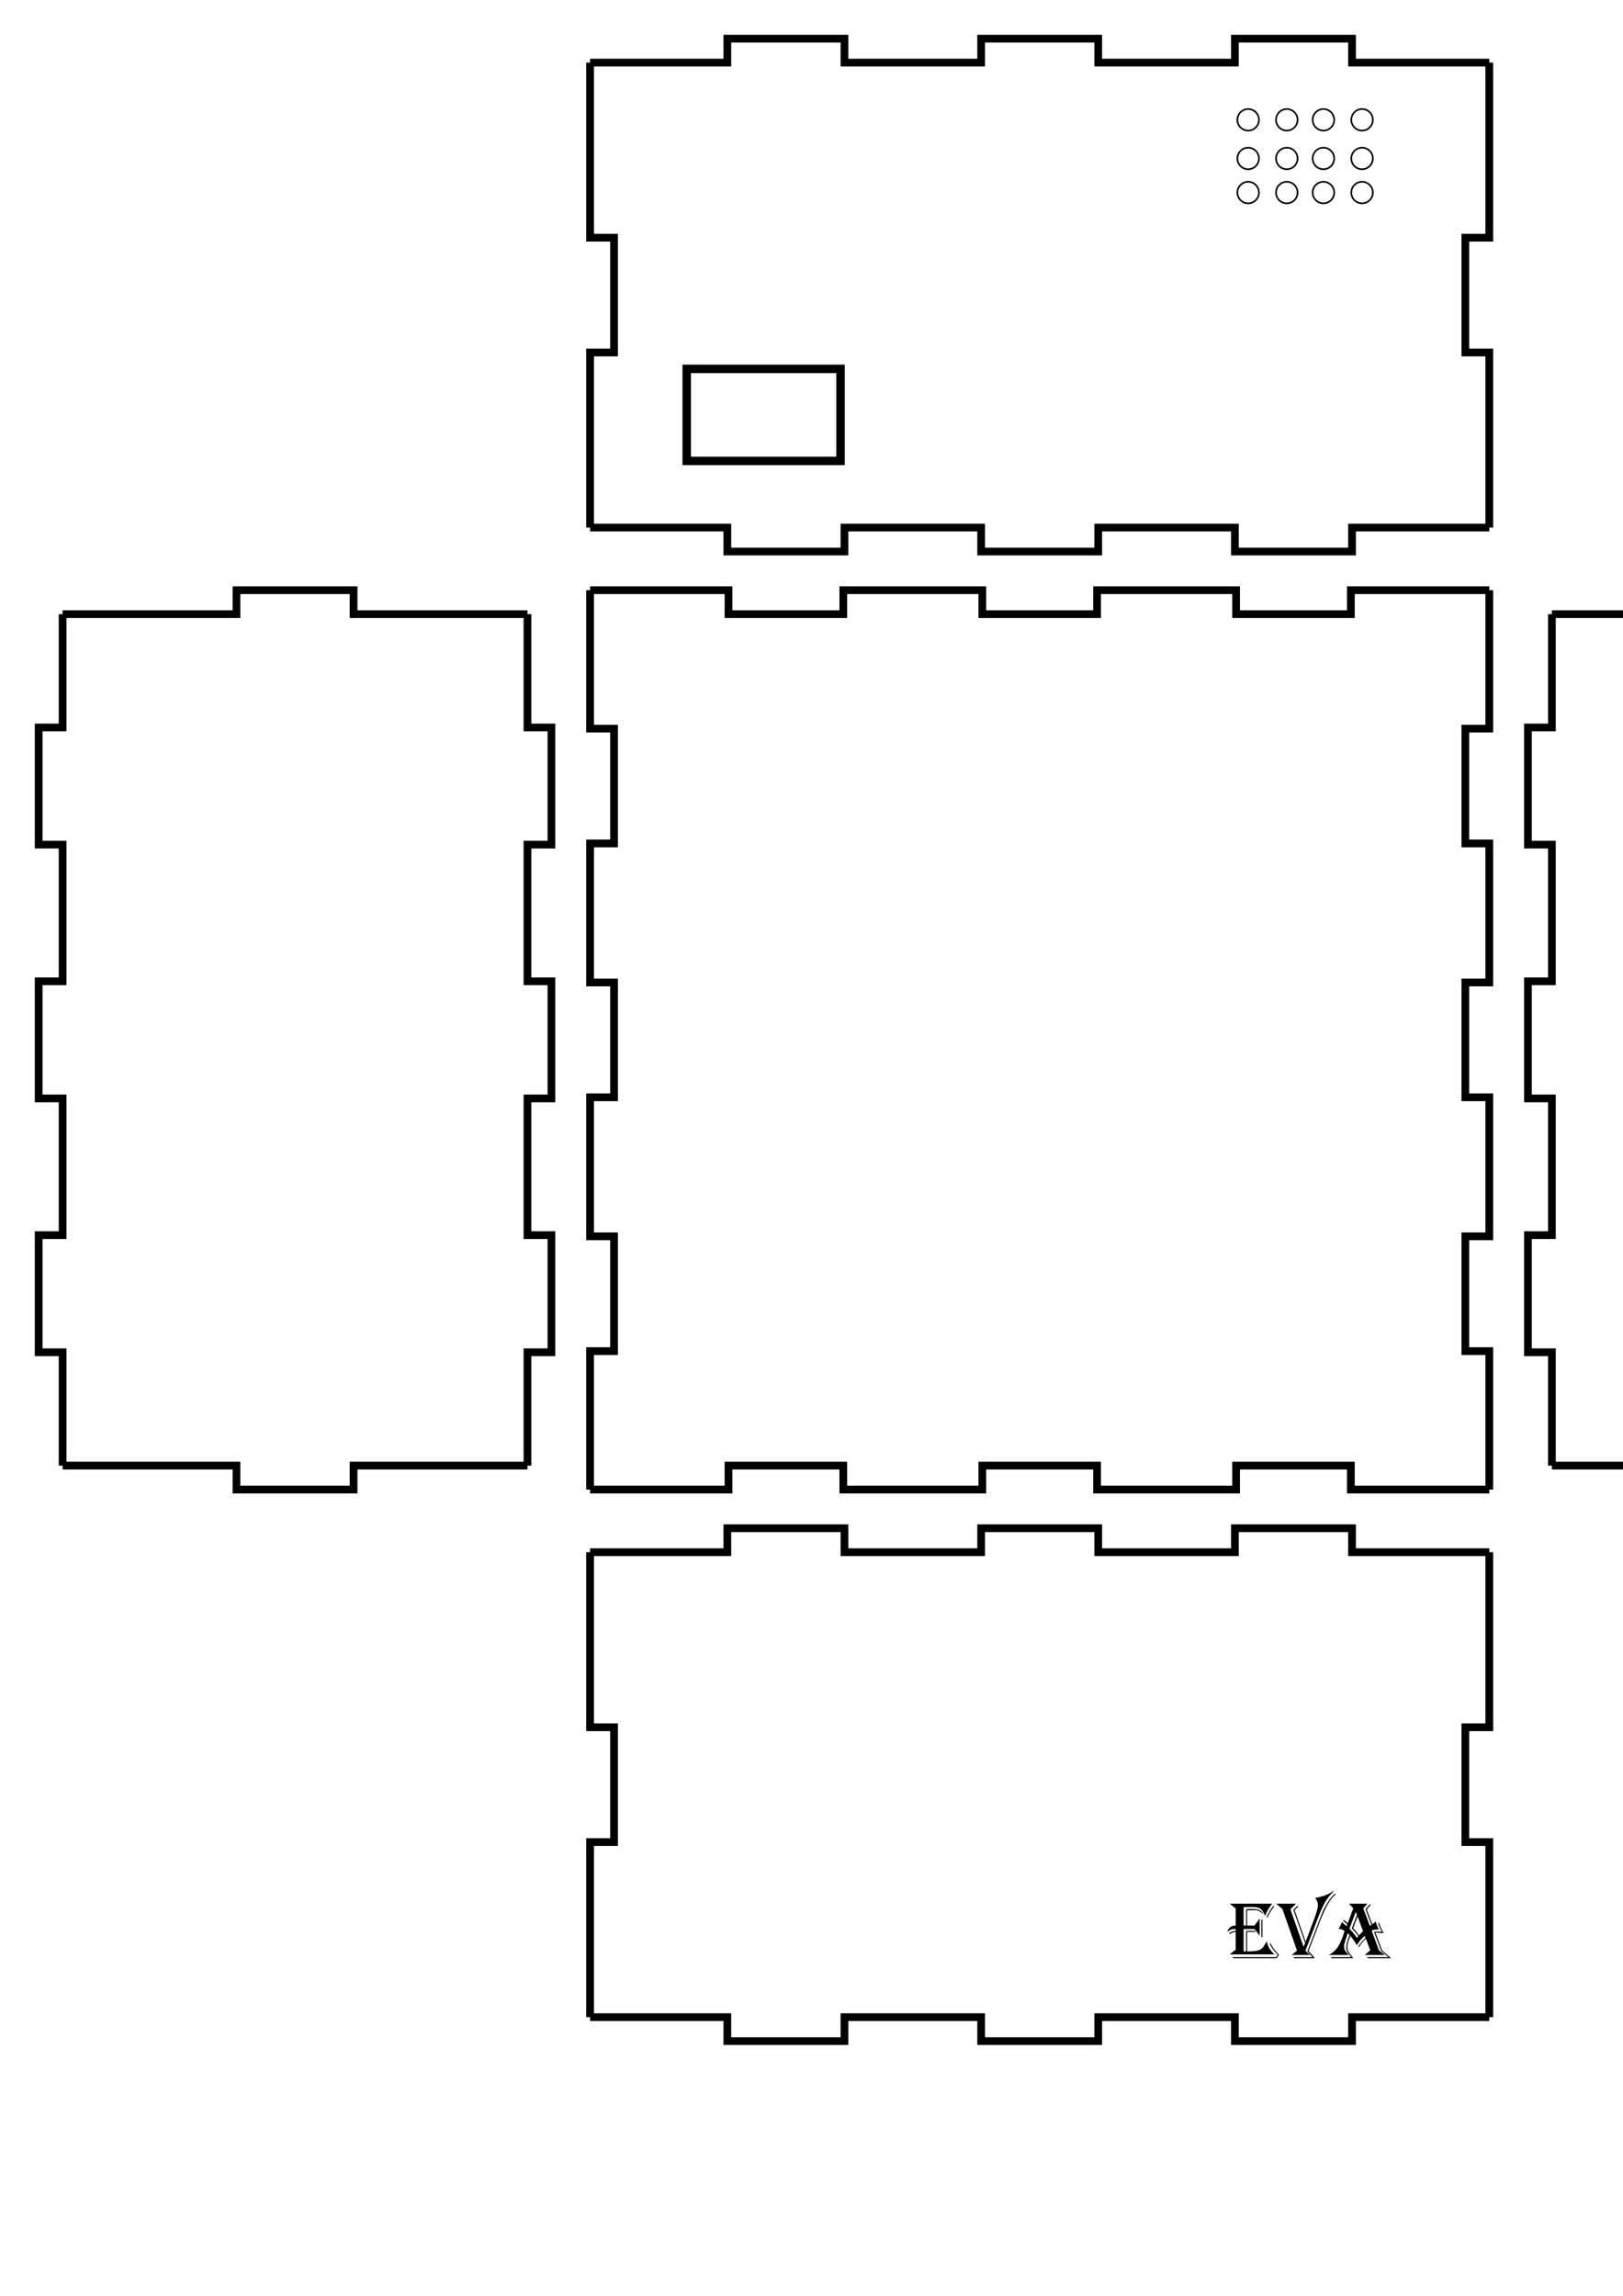 <?xml version="1.0" encoding="UTF-8" standalone="no"?>
<!-- Created with Inkscape (http://www.inkscape.org/) -->
<svg sodipodi:docname="kassi.svg" width="210mm" height="297mm" viewBox="0 0 210 297" version="1.1" id="svg5" inkscape:version="1.2 (dc2aedaf03, 2022-05-15)" xmlns:inkscape="http://www.inkscape.org/namespaces/inkscape" xmlns:sodipodi="http://sodipodi.sourceforge.net/DTD/sodipodi-0.dtd" xmlns:xlink="http://www.w3.org/1999/xlink" xmlns="http://www.w3.org/2000/svg" xmlns:svg="http://www.w3.org/2000/svg">
  <sodipodi:namedview id="namedview7" pagecolor="#ffffff" bordercolor="#666666" borderopacity="1.0" inkscape:showpageshadow="2" inkscape:pageopacity="0.0" inkscape:pagecheckerboard="0" inkscape:deskcolor="#d1d1d1" inkscape:document-units="mm" showgrid="false" inkscape:zoom="0.83972969" inkscape:cx="634.72806" inkscape:cy="491.2295" inkscape:window-width="1920" inkscape:window-height="991" inkscape:window-x="-9" inkscape:window-y="-9" inkscape:window-maximized="1" inkscape:current-layer="layer1"/>
  <defs id="defs2">
    <linearGradient id="linearGradient6757" inkscape:swatch="solid">
      <stop style="stop-color:#000000;stop-opacity:1;" offset="0" id="stop6755"/>
    </linearGradient>
    <linearGradient id="linearGradient1987" inkscape:swatch="solid">
      <stop style="stop-color:#000000;stop-opacity:1;" offset="0" id="stop1985"/>
    </linearGradient>
    <linearGradient id="linearGradient1981" inkscape:swatch="solid">
      <stop style="stop-color:#000000;stop-opacity:1;" offset="0" id="stop1979"/>
    </linearGradient>
    <linearGradient inkscape:collect="always" xlink:href="#linearGradient1981" id="linearGradient1983" x1="295.451" y1="138.024" x2="321.028" y2="138.024" gradientUnits="userSpaceOnUse" gradientTransform="matrix(0.857,0,0,0.857,83.781,38.641)"/>
    <linearGradient inkscape:collect="always" xlink:href="#linearGradient1981" id="linearGradient5419" gradientUnits="userSpaceOnUse" gradientTransform="matrix(0.857,0,0,0.857,41.975,39.648)" x1="295.451" y1="138.024" x2="321.028" y2="138.024"/>
    <linearGradient inkscape:collect="always" xlink:href="#linearGradient1981" id="linearGradient5443" gradientUnits="userSpaceOnUse" gradientTransform="matrix(0.857,0,0,0.857,41.807,-3.837)" x1="295.451" y1="138.024" x2="321.028" y2="138.024"/>
    <linearGradient inkscape:collect="always" xlink:href="#linearGradient1981" id="linearGradient5445" gradientUnits="userSpaceOnUse" gradientTransform="matrix(0.857,0,0,0.857,83.613,-4.844)" x1="295.451" y1="138.024" x2="321.028" y2="138.024"/>
    <linearGradient inkscape:collect="always" xlink:href="#linearGradient6757" id="linearGradient6759" x1="91.672" y1="48.438" x2="101.074" y2="48.438" gradientUnits="userSpaceOnUse" gradientTransform="matrix(2.117,0,0,1.202,-105.227,-4.545)"/>
    <linearGradient inkscape:collect="always" xlink:href="#linearGradient1981" id="linearGradient6812" gradientUnits="userSpaceOnUse" gradientTransform="matrix(0.109,0,0,0.109,132.928,0.467)" x1="295.451" y1="138.024" x2="321.028" y2="138.024"/>
    <linearGradient inkscape:collect="always" xlink:href="#linearGradient1981" id="linearGradient6845" gradientUnits="userSpaceOnUse" gradientTransform="matrix(0.109,0,0,0.109,127.928,0.467)" x1="295.451" y1="138.024" x2="321.028" y2="138.024"/>
    <linearGradient inkscape:collect="always" xlink:href="#linearGradient1981" id="linearGradient6852" gradientUnits="userSpaceOnUse" gradientTransform="matrix(0.109,0,0,0.109,127.928,5.467)" x1="295.451" y1="138.024" x2="321.028" y2="138.024"/>
    <linearGradient inkscape:collect="always" xlink:href="#linearGradient1981" id="linearGradient6854" gradientUnits="userSpaceOnUse" gradientTransform="matrix(0.109,0,0,0.109,132.928,5.467)" x1="295.451" y1="138.024" x2="321.028" y2="138.024"/>
    <linearGradient inkscape:collect="always" xlink:href="#linearGradient1981" id="linearGradient6868" gradientUnits="userSpaceOnUse" gradientTransform="matrix(0.109,0,0,0.109,142.666,5.467)" x1="295.451" y1="138.024" x2="321.028" y2="138.024"/>
    <linearGradient inkscape:collect="always" xlink:href="#linearGradient1981" id="linearGradient6870" gradientUnits="userSpaceOnUse" gradientTransform="matrix(0.109,0,0,0.109,137.666,0.467)" x1="295.451" y1="138.024" x2="321.028" y2="138.024"/>
    <linearGradient inkscape:collect="always" xlink:href="#linearGradient1981" id="linearGradient6872" gradientUnits="userSpaceOnUse" gradientTransform="matrix(0.109,0,0,0.109,137.666,5.467)" x1="295.451" y1="138.024" x2="321.028" y2="138.024"/>
    <linearGradient inkscape:collect="always" xlink:href="#linearGradient1981" id="linearGradient6874" gradientUnits="userSpaceOnUse" gradientTransform="matrix(0.109,0,0,0.109,142.666,0.467)" x1="295.451" y1="138.024" x2="321.028" y2="138.024"/>
    <linearGradient inkscape:collect="always" xlink:href="#linearGradient1981" id="linearGradient7199" gradientUnits="userSpaceOnUse" gradientTransform="matrix(0.109,0,0,0.109,142.666,9.878)" x1="295.451" y1="138.024" x2="321.028" y2="138.024"/>
    <linearGradient inkscape:collect="always" xlink:href="#linearGradient1981" id="linearGradient7201" gradientUnits="userSpaceOnUse" gradientTransform="matrix(0.109,0,0,0.109,137.666,9.878)" x1="295.451" y1="138.024" x2="321.028" y2="138.024"/>
    <linearGradient inkscape:collect="always" xlink:href="#linearGradient1981" id="linearGradient7203" gradientUnits="userSpaceOnUse" gradientTransform="matrix(0.109,0,0,0.109,127.928,9.878)" x1="295.451" y1="138.024" x2="321.028" y2="138.024"/>
    <linearGradient inkscape:collect="always" xlink:href="#linearGradient1981" id="linearGradient7205" gradientUnits="userSpaceOnUse" gradientTransform="matrix(0.109,0,0,0.109,132.928,9.878)" x1="295.451" y1="138.024" x2="321.028" y2="138.024"/>
  </defs>
  <g inkscape:label="Layer 1" inkscape:groupmode="layer" id="layer1">
    <g id="panel2021">
      <path style="fill:none;stroke:#000000;stroke-width:1" d="M 76.35 200.8 L 94.112 200.8 L 94.112 197.7 L 109.263 197.7 L 109.263 200.8 L 126.95 200.8 L 126.95 197.7 L 142.1 197.7 L 142.1 200.8 L 159.787 200.8 L 159.787 197.7 L 174.938 197.7 L 174.938 200.8 L 192.7 200.8" id="path703"/>
      <path style="fill:none;stroke:#000000;stroke-width:1" d="M 192.7 200.8 L 192.7 223.45 L 189.6 223.45 L 189.6 238.3 L 192.7 238.3 L 192.7 260.95" id="path705"/>
      <path style="fill:none;stroke:#000000;stroke-width:1" d="M 192.7 260.95 L 174.938 260.95 L 174.938 264.05 L 159.787 264.05 L 159.787 260.95 L 142.1 260.95 L 142.1 264.05 L 126.95 264.05 L 126.95 260.95 L 109.262 260.95 L 109.262 264.05 L 94.112 264.05 L 94.112 260.95 L 76.35 260.95" id="path707"/>
      <path style="fill:none;stroke:#000000;stroke-width:1" d="M 76.35 260.95 L 76.35 238.3 L 79.45 238.3 L 79.45 223.45 L 76.35 223.45 L 76.35 200.8" id="path709"/>
    </g>
    <g id="panel1931">
      <path style="fill:none;stroke:#000000;stroke-width:1" d="M 8.1 79.45 L 30.6 79.45 L 30.6 76.35 L 45.75 76.35 L 45.75 79.45 L 68.25 79.45" id="path742"/>
      <path style="fill:none;stroke:#000000;stroke-width:1" d="M 68.25 79.45 L 68.25 94.112 L 71.35 94.112 L 71.35 109.263 L 68.25 109.263 L 68.25 126.95 L 71.35 126.95 L 71.35 142.1 L 68.25 142.1 L 68.25 159.787 L 71.35 159.787 L 71.35 174.938 L 68.25 174.938 L 68.25 189.6" id="path744"/>
      <path style="fill:none;stroke:#000000;stroke-width:1" d="M 68.25 189.6 L 45.75 189.6 L 45.75 192.7 L 30.6 192.7 L 30.6 189.6 L 8.1 189.6" id="path746"/>
      <path style="fill:none;stroke:#000000;stroke-width:1" d="M 8.1 189.6 L 8.1 174.938 L 5 174.938 L 5 159.787 L 8.1 159.787 L 8.1 142.1 L 5 142.1 L 5 126.95 L 8.1 126.95 L 8.1 109.262 L 5 109.262 L 5 94.112 L 8.1 94.112 L 8.1 79.45" id="path748"/>
    </g>
    <g id="panel2127">
      <path style="fill:none;stroke:#000000;stroke-width:1" d="M 76.35 76.35 L 94.263 76.35 L 94.263 79.45 L 109.112 79.45 L 109.112 76.35 L 127.1 76.35 L 127.1 79.45 L 141.95 79.45 L 141.95 76.35 L 159.938 76.35 L 159.938 79.45 L 174.787 79.45 L 174.787 76.35 L 192.7 76.35" id="path790"/>
      <path style="fill:none;stroke:#000000;stroke-width:1" d="M 192.7 76.35 L 192.7 94.263 L 189.6 94.263 L 189.6 109.112 L 192.7 109.112 L 192.7 127.1 L 189.6 127.1 L 189.6 141.95 L 192.7 141.95 L 192.7 159.938 L 189.6 159.938 L 189.6 174.787 L 192.7 174.787 L 192.7 192.7" id="path792"/>
      <path style="fill:none;stroke:#000000;stroke-width:1" d="M 192.7 192.7 L 174.787 192.7 L 174.787 189.6 L 159.938 189.6 L 159.938 192.7 L 141.95 192.7 L 141.95 189.6 L 127.1 189.6 L 127.1 192.7 L 109.112 192.7 L 109.112 189.6 L 94.263 189.6 L 94.263 192.7 L 76.35 192.7" id="path794"/>
      <path style="fill:none;stroke:#000000;stroke-width:1" d="M 76.35 192.7 L 76.35 174.787 L 79.45 174.787 L 79.45 159.938 L 76.35 159.938 L 76.35 141.95 L 79.45 141.95 L 79.45 127.1 L 76.35 127.1 L 76.35 109.112 L 79.45 109.112 L 79.45 94.263 L 76.35 94.263 L 76.35 76.35" id="path796"/>
    </g>
    <g id="panel824">
      <path style="fill:none;stroke:#000000;stroke-width:1" d="M 200.8 79.45 L 223.3 79.45 L 223.3 76.35 L 238.45 76.35 L 238.45 79.45 L 260.95 79.45" id="path799"/>
      <path style="fill:none;stroke:#000000;stroke-width:1" d="M 260.95 79.45 L 260.95 94.112 L 264.05 94.112 L 264.05 109.263 L 260.95 109.263 L 260.95 126.95 L 264.05 126.95 L 264.05 142.1 L 260.95 142.1 L 260.95 159.787 L 264.05 159.787 L 264.05 174.938 L 260.95 174.938 L 260.95 189.6" id="path801"/>
      <path style="fill:none;stroke:#000000;stroke-width:1" d="M 260.95 189.6 L 238.45 189.6 L 238.45 192.7 L 223.3 192.7 L 223.3 189.6 L 200.8 189.6" id="path803"/>
      <path style="fill:none;stroke:#000000;stroke-width:1" d="M 200.8 189.6 L 200.8 174.938 L 197.7 174.938 L 197.7 159.787 L 200.8 159.787 L 200.8 142.1 L 197.7 142.1 L 197.7 126.95 L 200.8 126.95 L 200.8 109.262 L 197.7 109.262 L 197.7 94.112 L 200.8 94.112 L 200.8 79.45" id="path805"/>
    </g>
    <g id="panel3402">
      <path style="fill:none;stroke:#000000;stroke-width:1" d="M 269.05 76.35 L 286.963 76.35 L 286.963 79.45 L 301.813 79.45 L 301.813 76.35 L 319.8 76.35 L 319.8 79.45 L 334.65 79.45 L 334.65 76.35 L 352.638 76.35 L 352.638 79.45 L 367.488 79.45 L 367.488 76.35 L 385.4 76.35" id="path808"/>
      <path style="fill:none;stroke:#000000;stroke-width:1" d="m 385.4,76.35 v 17.913 h -3.1 v 14.85 h 6.804 c 4.254,5.505 7.219,11.159 0,17.988 H 382.3 v 14.85 h 6.804 c 5.248,6.206 5.936,12.229 0,17.988 H 382.3 v 14.849 h 3.1 V 192.7" id="path810" sodipodi:nodetypes="cccccccccccccc"/>
      <path style="fill:none;stroke:#000000;stroke-width:1" d="M 385.4 192.7 L 367.488 192.7 L 367.488 189.6 L 352.637 189.6 L 352.637 192.7 L 334.65 192.7 L 334.65 189.6 L 319.8 189.6 L 319.8 192.7 L 301.812 192.7 L 301.812 189.6 L 286.962 189.6 L 286.962 192.7 L 269.05 192.7" id="path812"/>
      <path style="fill:none;stroke:#000000;stroke-width:1" d="M 269.05 192.7 L 269.05 174.787 L 272.15 174.787 L 272.15 159.938 L 269.05 159.938 L 269.05 141.95 L 272.15 141.95 L 272.15 127.1 L 269.05 127.1 L 269.05 109.112 L 272.15 109.112 L 272.15 94.263 L 269.05 94.263 L 269.05 76.35" id="path814"/>
    </g>
    <g id="panel132">
      <path style="fill:none;stroke:#000000;stroke-width:1" d="M 76.35 8.1 L 94.112 8.1 L 94.112 5 L 109.263 5 L 109.263 8.1 L 126.95 8.1 L 126.95 5 L 142.1 5 L 142.1 8.1 L 159.787 8.1 L 159.787 5 L 174.938 5 L 174.938 8.1 L 192.7 8.1" id="path817"/>
      <path style="fill:none;stroke:#000000;stroke-width:1" d="M 192.7 8.1 L 192.7 30.75 L 189.6 30.75 L 189.6 45.6 L 192.7 45.6 L 192.7 68.25" id="path819"/>
      <path style="fill:none;stroke:#000000;stroke-width:1" d="M 192.7 68.25 L 174.938 68.25 L 174.938 71.35 L 159.787 71.35 L 159.787 68.25 L 142.1 68.25 L 142.1 71.35 L 126.95 71.35 L 126.95 68.25 L 109.262 68.25 L 109.262 71.35 L 94.112 71.35 L 94.112 68.25 L 76.35 68.25" id="path821"/>
      <path style="fill:none;stroke:#000000;stroke-width:1" d="M 76.35 68.25 L 76.35 45.6 L 79.45 45.6 L 79.45 30.75 L 76.35 30.75 L 76.35 8.1" id="path823"/>
    </g>
    <path id="path1281" style="opacity:1;fill:none;fill-rule:nonzero;stroke:url(#linearGradient1983);stroke-width:1.686;stroke-dasharray:none;paint-order:fill markers stroke" d="m 358.844,156.903 a 10.957,10.957 0 0 0 -10.957,-10.957 10.957,10.957 0 0 0 -10.957,10.957 10.957,10.957 0 0 0 10.957,10.957 10.957,10.957 0 0 0 10.957,-10.957 z"/>
    <path id="path5417" style="opacity:1;fill:none;fill-rule:nonzero;stroke:url(#linearGradient5419);stroke-width:1.686;stroke-dasharray:none;paint-order:fill markers stroke" d="m 317.037,157.91 a 10.957,10.957 0 0 0 -10.957,-10.957 10.957,10.957 0 0 0 -10.957,10.957 10.957,10.957 0 0 0 10.957,10.957 10.957,10.957 0 0 0 10.957,-10.957 z"/>
    <g id="g5429">
      <path style="fill:none;stroke:#000000;stroke-width:1" d="M 269.05 76.35 L 286.963 76.35 L 286.963 79.45 L 301.813 79.45 L 301.813 76.35 L 319.8 76.35 L 319.8 79.45 L 334.65 79.45 L 334.65 76.35 L 352.638 76.35 L 352.638 79.45 L 367.488 79.45 L 367.488 76.35 L 385.4 76.35" id="path5421"/>
      <path style="fill:none;stroke:#000000;stroke-width:1" d="m 385.4,76.35 v 17.913 h -3.1 v 14.85 h 6.804 c 4.254,5.505 7.219,11.159 0,17.988 H 382.3 v 14.85 h 6.804 c 5.248,6.206 5.936,12.229 0,17.988 H 382.3 v 14.849 h 3.1 V 192.7" id="path5423" sodipodi:nodetypes="cccccccccccccc"/>
      <path style="fill:none;stroke:#000000;stroke-width:1" d="M 385.4 192.7 L 367.488 192.7 L 367.488 189.6 L 352.637 189.6 L 352.637 192.7 L 334.65 192.7 L 334.65 189.6 L 319.8 189.6 L 319.8 192.7 L 301.812 192.7 L 301.812 189.6 L 286.962 189.6 L 286.962 192.7 L 269.05 192.7" id="path5425"/>
      <path style="fill:none;stroke:#000000;stroke-width:1" d="M 269.05 192.7 L 269.05 174.787 L 272.15 174.787 L 272.15 159.938 L 269.05 159.938 L 269.05 141.95 L 272.15 141.95 L 272.15 127.1 L 269.05 127.1 L 269.05 109.112 L 272.15 109.112 L 272.15 94.263 L 269.05 94.263 L 269.05 76.35" id="path5427"/>
    </g>
    <path id="path5431" style="opacity:1;fill:none;fill-rule:nonzero;stroke:url(#linearGradient1983);stroke-width:1.686;stroke-dasharray:none;paint-order:fill markers stroke" d="m 358.844,156.903 a 10.957,10.957 0 0 0 -10.957,-10.957 10.957,10.957 0 0 0 -10.957,10.957 10.957,10.957 0 0 0 10.957,10.957 10.957,10.957 0 0 0 10.957,-10.957 z"/>
    <path id="path5433" style="opacity:1;fill:none;fill-rule:nonzero;stroke:url(#linearGradient5419);stroke-width:1.686;stroke-dasharray:none;paint-order:fill markers stroke" d="m 317.037,157.91 a 10.957,10.957 0 0 0 -10.957,-10.957 10.957,10.957 0 0 0 -10.957,10.957 10.957,10.957 0 0 0 10.957,10.957 10.957,10.957 0 0 0 10.957,-10.957 z"/>
    <path id="path5439" style="opacity:1;fill:none;fill-rule:nonzero;stroke:url(#linearGradient5445);stroke-width:1.686;stroke-dasharray:none;paint-order:fill markers stroke" d="m 358.676,113.417 a 10.957,10.957 0 0 0 -10.957,-10.957 10.957,10.957 0 0 0 -10.957,10.957 10.957,10.957 0 0 0 10.957,10.957 10.957,10.957 0 0 0 10.957,-10.957 z"/>
    <path id="path5441" style="opacity:1;fill:none;fill-rule:nonzero;stroke:url(#linearGradient5443);stroke-width:1.686;stroke-dasharray:none;paint-order:fill markers stroke" d="m 316.869,114.425 a 10.957,10.957 0 0 0 -10.957,-10.957 10.957,10.957 0 0 0 -10.957,10.957 10.957,10.957 0 0 0 10.957,10.957 10.957,10.957 0 0 0 10.957,-10.957 z"/>
    <rect style="opacity:1;fill:none;fill-opacity:1;fill-rule:nonzero;stroke-width:9.886;stroke-dasharray:none;stroke-dashoffset:0;paint-order:stroke fill markers;stroke:none;stroke-opacity:1" id="rect5499" width="16.958" height="10.745" x="90.664" y="50.369"/>
    <rect style="opacity:1;fill:none;fill-opacity:1;fill-rule:nonzero;stroke:url(#linearGradient6759);stroke-width:1.094;stroke-dasharray:none;stroke-dashoffset:0;stroke-opacity:1;paint-order:fill markers stroke" id="rect5503" width="19.906" height="11.906" x="88.854" y="47.719"/>
    <path id="path5433-9" style="fill:none;fill-rule:nonzero;stroke:url(#linearGradient6812);stroke-width:0.214;stroke-dasharray:none;paint-order:fill markers stroke" d="M 167.893,15.5 A 1.393,1.393 0 0 0 166.5,14.107 a 1.393,1.393 0 0 0 -1.393,1.393 1.393,1.393 0 0 0 1.393,1.393 1.393,1.393 0 0 0 1.393,-1.393 z"/>
    <path id="path5433-9-9" style="fill:none;fill-rule:nonzero;stroke:url(#linearGradient6845);stroke-width:0.214;stroke-dasharray:none;paint-order:fill markers stroke" d="M 162.893,15.5 A 1.393,1.393 0 0 0 161.5,14.107 a 1.393,1.393 0 0 0 -1.393,1.393 1.393,1.393 0 0 0 1.393,1.393 1.393,1.393 0 0 0 1.393,-1.393 z"/>
    <path id="path6848" style="fill:none;fill-rule:nonzero;stroke:url(#linearGradient6854);stroke-width:0.214;stroke-dasharray:none;paint-order:fill markers stroke" d="M 167.893,20.5 A 1.393,1.393 0 0 0 166.5,19.107 a 1.393,1.393 0 0 0 -1.393,1.393 1.393,1.393 0 0 0 1.393,1.393 1.393,1.393 0 0 0 1.393,-1.393 z"/>
    <path id="path6850" style="fill:none;fill-rule:nonzero;stroke:url(#linearGradient6852);stroke-width:0.214;stroke-dasharray:none;paint-order:fill markers stroke" d="M 162.893,20.5 A 1.393,1.393 0 0 0 161.5,19.107 a 1.393,1.393 0 0 0 -1.393,1.393 1.393,1.393 0 0 0 1.393,1.393 1.393,1.393 0 0 0 1.393,-1.393 z"/>
    <path id="path6860" style="fill:none;fill-rule:nonzero;stroke:url(#linearGradient6874);stroke-width:0.214;stroke-dasharray:none;paint-order:fill markers stroke" d="m 177.631,15.5 a 1.393,1.393 0 0 0 -1.393,-1.393 1.393,1.393 0 0 0 -1.393,1.393 1.393,1.393 0 0 0 1.393,1.393 1.393,1.393 0 0 0 1.393,-1.393 z"/>
    <path id="path6862" style="fill:none;fill-rule:nonzero;stroke:url(#linearGradient6872);stroke-width:0.214;stroke-dasharray:none;paint-order:fill markers stroke" d="m 172.631,20.5 a 1.393,1.393 0 0 0 -1.393,-1.393 1.393,1.393 0 0 0 -1.393,1.393 1.393,1.393 0 0 0 1.393,1.393 1.393,1.393 0 0 0 1.393,-1.393 z"/>
    <path id="path6864" style="fill:none;fill-rule:nonzero;stroke:url(#linearGradient6870);stroke-width:0.214;stroke-dasharray:none;paint-order:fill markers stroke" d="m 172.631,15.5 a 1.393,1.393 0 0 0 -1.393,-1.393 1.393,1.393 0 0 0 -1.393,1.393 1.393,1.393 0 0 0 1.393,1.393 1.393,1.393 0 0 0 1.393,-1.393 z"/>
    <path id="path6866" style="fill:none;fill-rule:nonzero;stroke:url(#linearGradient6868);stroke-width:0.214;stroke-dasharray:none;paint-order:fill markers stroke" d="m 177.631,20.5 a 1.393,1.393 0 0 0 -1.393,-1.393 1.393,1.393 0 0 0 -1.393,1.393 1.393,1.393 0 0 0 1.393,1.393 1.393,1.393 0 0 0 1.393,-1.393 z"/>
    <g aria-label="eva" id="text6934" style="font-size:10.583px;line-height:1.25;font-family:Algerian;-inkscape-font-specification:Algerian;letter-spacing:0px;word-spacing:0px;stroke-width:0.265">
      <path d="m 164.615,246.272 -0.083,0.098 q -0.527,0.646 -0.837,1.483 -0.052,-0.119 -0.077,-0.176 -0.284,-0.62 -0.61,-0.801 -0.326,-0.181 -1.168,-0.181 -0.388,0 -0.93,0.026 v 2.377 h 0.331 v -2.103 q 0.393,-0.036 0.749,-0.036 0.656,0 0.966,0.14 0.31,0.14 0.553,0.543 -0.072,-0.052 -0.103,-0.077 -0.419,-0.331 -0.605,-0.393 -0.186,-0.062 -0.734,-0.062 -0.165,0 -0.589,0.021 l -0.109,0.005 v 1.964 h 0.951 l 0.667,-0.915 v 2.227 l -0.667,-0.863 h -1.411 v 2.899 h 0.331 v -2.656 h 1.121 l 0.134,0.134 h -1.127 v 2.522 q 1.054,0 1.499,-0.15 0.444,-0.15 0.698,-0.589 l 0.274,-0.47 q 0.015,-0.031 0.062,-0.114 0.134,0.568 0.331,0.909 0.202,0.341 0.661,0.796 h -5.793 l 0.785,-0.599 v -2.305 q -0.434,0.052 -0.785,0.269 l -0.072,-0.109 q 0.315,-0.227 0.858,-0.295 v -0.243 q -0.088,-0.01 -0.124,-0.01 -0.527,0 -0.961,0.388 0.238,-0.827 1.085,-0.827 v -2.207 l -0.785,-0.62 z m 0.248,0.362 -0.036,0.046 q -0.63,0.847 -0.842,1.421 l -0.088,-0.109 q 0.346,-0.801 0.894,-1.468 z m -1.519,1.721 v 2.284 l -0.129,-0.067 v -2.284 z m 2.139,4.506 -0.269,0.465 h -5.643 l -0.083,-0.14 h 5.659 l 0.176,-0.326 q -0.744,-0.687 -1.049,-1.468 l 0.165,0.062 q 0.284,0.661 0.961,1.323 z" id="path6993"/>
      <path d="m 172.49,244.639 0.057,0.057 q -0.677,0.651 -1.106,1.395 -0.429,0.744 -1.028,2.325 l -1.509,3.948 0.615,0.537 h -2.382 l 0.682,-0.563 -1.891,-5.385 -0.796,-0.682 h 2.563 l -0.729,0.729 1.705,4.852 0.202,-0.481 -1.524,-4.299 0.527,-0.522 0.093,0.098 -0.46,0.455 1.431,4.088 1.096,-2.925 q 0.491,-1.302 0.491,-1.824 0,-0.527 -0.388,-0.904 l 0.098,-0.021 q 1.504,-0.289 2.253,-0.878 z m 0.279,0.315 0.046,0.119 q -0.987,0.77 -2.036,3.514 l -1.457,3.798 0.806,0.941 h -2.667 l -0.114,-0.14 h 2.475 l -0.651,-0.765 1.483,-3.871 0.279,-0.734 q 0.372,-0.951 0.878,-1.736 0.506,-0.791 0.956,-1.127 z" id="path6995"/>
      <path d="m 176.934,246.272 -0.537,0.61 0.847,2.253 0.207,-0.114 -0.765,-2.036 0.548,-0.63 0.134,0.057 -0.522,0.605 0.723,1.928 q 0.062,-0.046 0.072,-0.057 l 0.171,-0.145 q 0.155,-0.124 0.196,-0.176 0.134,0.589 0.413,1.054 -0.15,-0.01 -0.217,-0.01 -0.491,0 -0.718,0.155 l 0.935,2.537 0.775,0.599 h -2.61 l 0.713,-0.599 -0.574,-1.509 q -0.568,0.574 -0.873,1.09 l -0.119,-0.031 q 0.305,-0.506 0.91,-1.132 l 0.041,-0.052 -0.098,-0.227 q -0.615,0.512 -1.018,1.189 l -0.093,-0.15 q -0.269,-0.429 -0.687,-0.977 l -0.052,-0.062 q -0.398,0.884 -0.398,1.437 0,0.326 0.109,0.553 0.114,0.222 0.537,0.749 0.036,0.046 0.114,0.145 h -2.791 l -0.103,-0.14 h 2.63 l -0.088,-0.109 q -0.341,-0.413 -0.45,-0.641 -0.103,-0.233 -0.103,-0.543 0,-0.527 0.429,-1.571 l -0.227,-0.238 q -0.067,0.165 -0.171,0.486 l -0.171,0.527 q -0.14,0.424 -0.14,0.703 0,0.289 0.098,0.481 0.098,0.191 0.413,0.522 0.031,0.031 0.093,0.098 h -2.584 q 0.739,-0.382 1.168,-1.028 0.434,-0.646 0.858,-1.995 l 0.021,-0.072 q -0.274,-0.233 -0.791,-0.284 0.284,-0.424 0.439,-0.884 0.072,0.067 0.088,0.083 l 0.233,0.217 q 0.119,0.114 0.284,0.233 l 0.093,-0.227 -0.062,-0.052 q -0.258,-0.227 -0.434,-0.367 l -0.046,-0.036 0.083,-0.114 q 0.274,0.181 0.527,0.419 l 0.703,-1.933 -0.548,-0.589 z m -1.276,1.659 -0.568,1.499 q 0.046,0.052 0.052,0.062 l 0.212,0.238 q 0.171,0.186 0.434,0.579 l 0.052,0.077 q 0.222,-0.279 0.527,-0.553 z m -0.233,-0.599 -0.822,2.17 q 0.393,0.403 0.677,0.796 l 0.238,0.331 q 0.005,0.005 0.052,0.067 0.046,-0.046 0.052,-0.057 l 0.072,-0.088 q 0.015,-0.021 0.057,-0.067 -0.362,-0.558 -0.842,-1.008 l 0.661,-1.747 z m 3.039,1.483 q 0.114,0.465 0.568,1.276 -0.114,-0.015 -0.129,-0.015 l -0.419,-0.036 q -0.284,-0.026 -0.413,-0.026 -0.021,0 -0.103,0.005 l 0.863,2.289 1.152,1.018 h -2.992 l -0.098,-0.14 h 2.744 l -0.93,-0.822 -0.92,-2.434 q 0.176,-0.046 0.403,-0.046 0.279,0 0.62,0.046 l -0.062,-0.114 q -0.331,-0.61 -0.444,-1.101 z" id="path6997"/>
    </g>
    <path id="path7191" style="fill:none;fill-rule:nonzero;stroke:url(#linearGradient7205);stroke-width:0.214;stroke-dasharray:none;paint-order:fill markers stroke" d="M 167.893,24.911 A 1.393,1.393 0 0 0 166.5,23.518 a 1.393,1.393 0 0 0 -1.393,1.393 1.393,1.393 0 0 0 1.393,1.393 1.393,1.393 0 0 0 1.393,-1.393 z"/>
    <path id="path7193" style="fill:none;fill-rule:nonzero;stroke:url(#linearGradient7203);stroke-width:0.214;stroke-dasharray:none;paint-order:fill markers stroke" d="M 162.893,24.911 A 1.393,1.393 0 0 0 161.5,23.518 a 1.393,1.393 0 0 0 -1.393,1.393 1.393,1.393 0 0 0 1.393,1.393 1.393,1.393 0 0 0 1.393,-1.393 z"/>
    <path id="path7195" style="fill:none;fill-rule:nonzero;stroke:url(#linearGradient7201);stroke-width:0.214;stroke-dasharray:none;paint-order:fill markers stroke" d="m 172.631,24.911 a 1.393,1.393 0 0 0 -1.393,-1.393 1.393,1.393 0 0 0 -1.393,1.393 1.393,1.393 0 0 0 1.393,1.393 1.393,1.393 0 0 0 1.393,-1.393 z"/>
    <path id="path7197" style="fill:none;fill-rule:nonzero;stroke:url(#linearGradient7199);stroke-width:0.214;stroke-dasharray:none;paint-order:fill markers stroke" d="m 177.631,24.911 a 1.393,1.393 0 0 0 -1.393,-1.393 1.393,1.393 0 0 0 -1.393,1.393 1.393,1.393 0 0 0 1.393,1.393 1.393,1.393 0 0 0 1.393,-1.393 z"/>
  </g>
</svg>